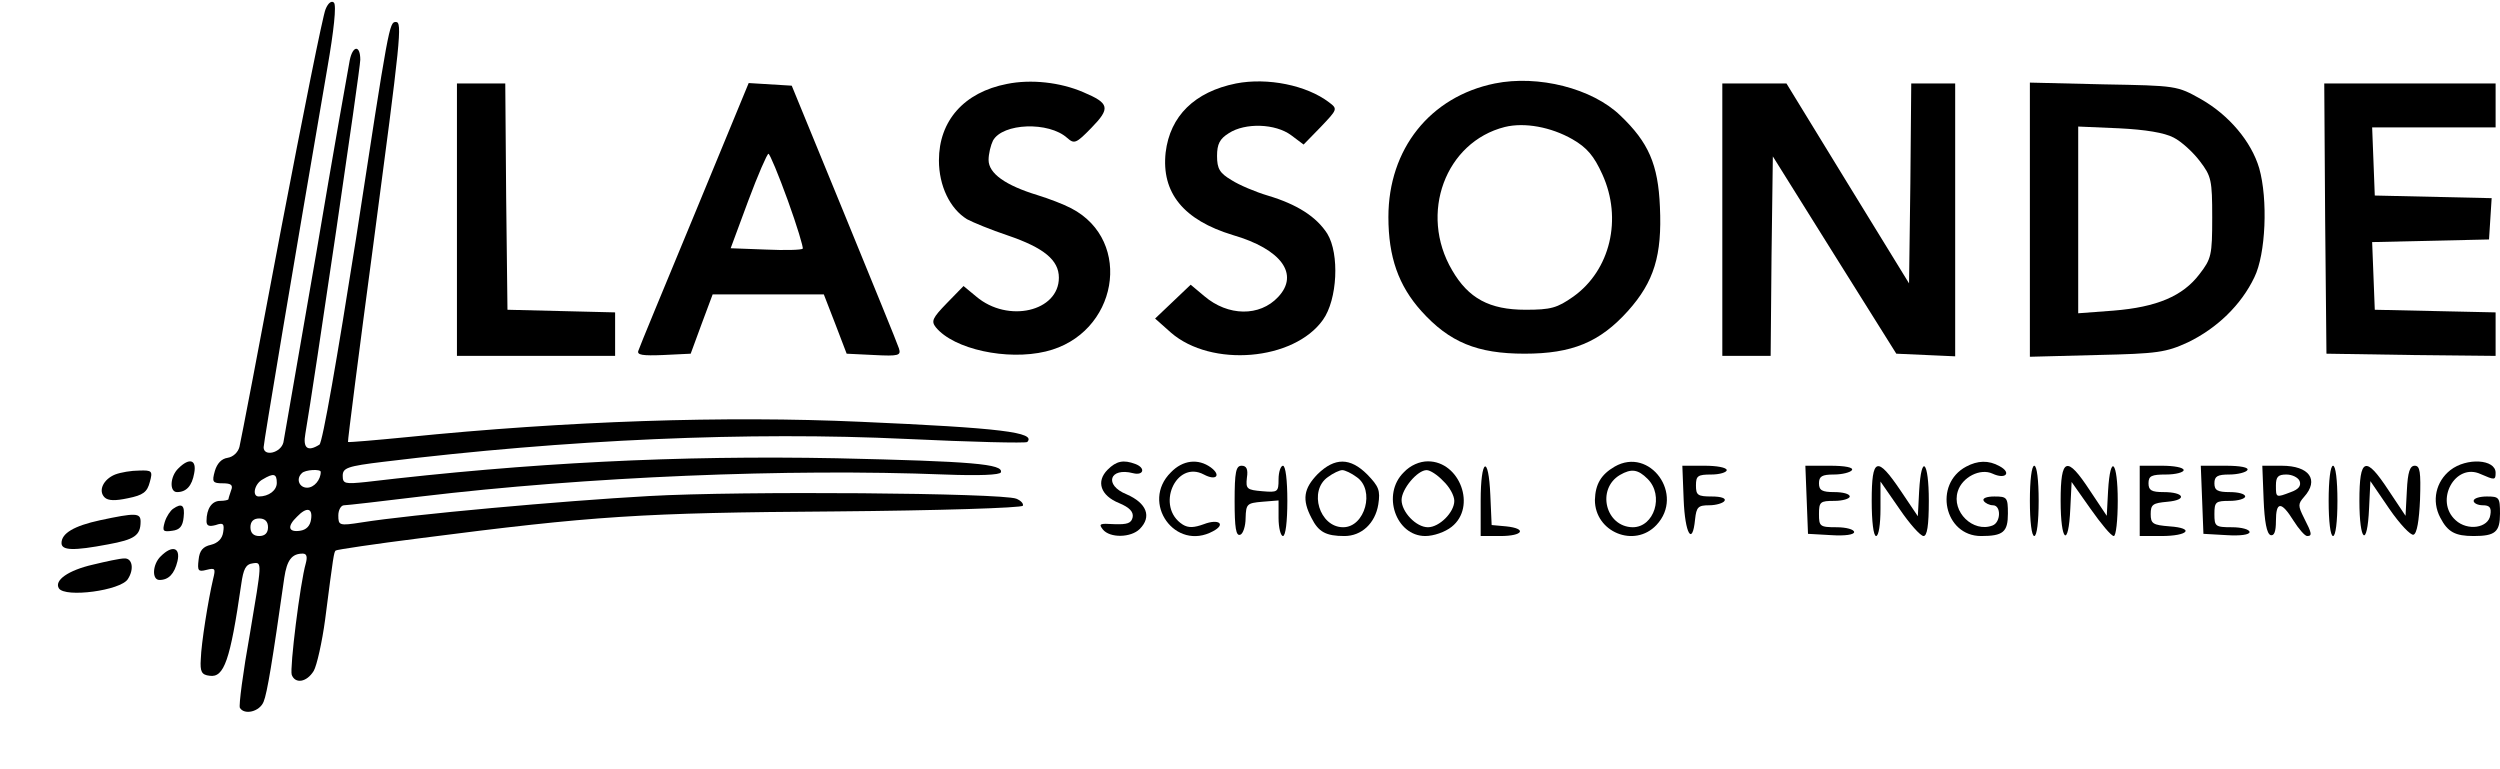 <?xml version="1.0" standalone="no"?>
<!DOCTYPE svg PUBLIC "-//W3C//DTD SVG 20010904//EN"
 "http://www.w3.org/TR/2001/REC-SVG-20010904/DTD/svg10.dtd">
<svg version="1.0" xmlns="http://www.w3.org/2000/svg"
 width="569pt" height="175pt" viewBox="0 0 569 175"
 preserveAspectRatio="xMidYMid meet">

<g transform="translate(0,175) scale(0.1,-0.1)"
fill="#000000" stroke="none">
<path d="M741 1729 c-6 -13 -51 -238 -101 -499 -49 -261 -92 -485 -95 -497 -3
-12 -14 -23 -27 -25 -14 -2 -24 -13 -29 -30 -7 -25 -5 -28 18 -28 19 0 24 -4
19 -16 -3 -9 -6 -18 -6 -20 0 -2 -9 -4 -19 -4 -19 0 -31 -18 -31 -46 0 -11 6
-13 21 -9 17 6 20 3 17 -16 -2 -15 -12 -25 -28 -29 -18 -4 -26 -13 -28 -34 -3
-25 -1 -28 18 -23 20 5 21 3 15 -21 -11 -47 -27 -146 -28 -182 -2 -29 2 -36
20 -38 33 -5 47 35 72 208 5 35 10 46 27 48 21 3 20 2 -7 -159 -16 -89 -26
-166 -23 -170 10 -17 45 -9 54 14 8 19 20 92 47 282 6 40 17 55 42 55 9 0 11
-7 7 -22 -13 -45 -37 -240 -32 -254 8 -21 34 -17 50 9 7 12 19 65 26 117 19
148 20 153 24 157 2 2 89 15 192 28 396 51 502 58 944 61 235 2 426 8 428 13
2 5 -5 12 -15 16 -34 13 -625 18 -836 6 -198 -11 -541 -42 -654 -60 -51 -8
-53 -7 -53 16 0 12 6 23 13 23 6 0 85 9 175 20 377 45 836 64 1192 50 79 -3
126 -1 128 5 6 19 -65 25 -373 32 -361 7 -700 -10 -1072 -54 -48 -5 -53 -4
-53 14 0 18 10 22 93 32 418 51 832 69 1190 52 148 -7 271 -10 275 -7 21 22
-60 32 -379 46 -308 14 -668 2 -1034 -35 -71 -7 -131 -12 -133 -11 -1 2 25
205 58 452 62 468 66 504 51 504 -15 0 -16 -6 -91 -495 -42 -267 -76 -463 -83
-467 -27 -17 -38 -8 -32 25 20 116 125 830 125 851 0 34 -17 33 -24 -1 -3 -16
-38 -212 -76 -438 -39 -226 -73 -420 -75 -432 -6 -24 -45 -33 -45 -11 0 10 67
409 145 863 15 86 21 143 15 149 -5 5 -13 0 -19 -15z m-11 -1053 c0 -18 -15
-36 -31 -36 -18 0 -26 20 -12 33 7 8 43 10 43 3z m-100 -25 c0 -17 -18 -31
-41 -31 -16 0 -10 29 9 39 25 15 32 13 32 -8z m78 -83 c-2 -15 -11 -24 -25
-26 -27 -4 -30 10 -7 32 22 23 36 20 32 -6z m-98 -18 c0 -13 -7 -20 -20 -20
-13 0 -20 7 -20 20 0 13 7 20 20 20 13 0 20 -7 20 -20z"/>
<path d="M2292 1559 c-98 -19 -155 -84 -155 -174 0 -58 25 -110 64 -134 13 -7
54 -24 93 -37 82 -28 116 -56 116 -96 0 -77 -116 -104 -188 -43 l-29 24 -38
-39 c-33 -34 -36 -41 -25 -55 41 -50 162 -76 250 -55 164 39 201 252 58 326
-17 9 -51 22 -77 30 -72 22 -111 49 -111 80 0 14 5 34 10 44 22 40 127 44 169
6 16 -14 20 -13 55 23 44 45 41 56 -18 81 -53 23 -120 30 -174 19z"/>
<path d="M2813 1560 c-94 -19 -150 -74 -160 -157 -10 -92 41 -154 153 -188
110 -32 152 -89 103 -141 -42 -45 -114 -44 -168 2 l-31 26 -41 -39 -40 -38 36
-32 c92 -80 280 -64 346 29 33 46 38 150 10 196 -25 39 -69 67 -136 87 -27 8
-65 24 -82 35 -27 16 -33 26 -33 55 0 27 6 39 27 52 37 24 106 22 142 -5 l28
-21 39 40 c38 40 39 41 19 56 -51 39 -140 57 -212 43z"/>
<path d="M3402 1560 c-147 -30 -242 -149 -242 -304 0 -91 23 -156 75 -214 64
-71 127 -97 235 -97 108 0 171 26 235 97 60 67 78 127 73 237 -4 97 -26 147
-90 208 -64 62 -187 93 -286 73z m177 -127 c33 -19 49 -38 68 -80 46 -101 18
-218 -66 -278 -37 -26 -51 -30 -109 -30 -82 0 -130 26 -167 90 -76 129 -15
292 120 326 45 11 105 0 154 -28z"/>
<path d="M1040 1250 l0 -310 180 0 180 0 0 50 0 49 -122 3 -123 3 -3 258 -2
257 -55 0 -55 0 0 -310z"/>
<path d="M1581 1263 c-68 -164 -126 -304 -128 -311 -4 -10 9 -12 57 -10 l62 3
25 68 25 67 127 0 126 0 26 -67 26 -68 62 -3 c57 -3 62 -1 57 15 -3 10 -60
149 -125 308 l-119 290 -49 3 -49 3 -123 -298z m212 31 c21 -58 36 -108 34
-110 -3 -3 -40 -4 -84 -2 l-80 3 40 108 c22 59 43 107 46 107 3 0 23 -48 44
-106z"/>
<path d="M3920 1250 l0 -310 55 0 55 0 2 227 3 227 140 -224 141 -225 67 -3
67 -3 0 311 0 310 -50 0 -50 0 -2 -227 -3 -228 -140 228 -139 227 -73 0 -73 0
0 -310z"/>
<path d="M4620 1250 l0 -312 153 4 c138 3 157 6 207 29 66 32 121 85 151 148
26 53 31 177 11 248 -18 61 -69 121 -132 157 -55 31 -56 31 -222 34 l-168 4 0
-312z m327 187 c18 -9 45 -34 60 -54 26 -34 28 -43 28 -128 0 -86 -2 -94 -29
-129 -38 -50 -97 -75 -196 -83 l-80 -6 0 213 0 212 93 -4 c60 -3 103 -10 124
-21z"/>
<path d="M5292 1253 l3 -308 193 -3 192 -2 0 50 0 49 -137 3 -138 3 -3 77 -3
77 133 3 133 3 3 47 3 47 -133 3 -133 3 -3 78 -3 77 141 0 140 0 0 50 0 50
-195 0 -195 0 2 -307z"/>
<path d="M406 684 c-19 -18 -21 -54 -3 -54 21 0 34 14 39 43 6 31 -11 36 -36
11z"/>
<path d="M2521 681 c-27 -27 -16 -59 26 -76 24 -10 33 -20 31 -32 -3 -14 -12
-17 -42 -16 -33 2 -36 1 -26 -12 16 -20 64 -19 84 1 28 28 16 59 -30 79 -52
21 -39 62 15 48 24 -6 29 12 5 21 -27 10 -43 7 -63 -13z"/>
<path d="M2665 675 c-70 -69 10 -181 96 -134 30 16 13 29 -21 16 -22 -8 -35
-9 -48 -1 -63 40 -16 148 48 114 28 -15 40 -2 16 16 -29 21 -64 17 -91 -11z"/>
<path d="M2999 671 c-32 -33 -36 -58 -14 -100 16 -32 33 -41 75 -41 39 0 70
29 77 72 5 32 1 41 -25 68 -39 39 -74 39 -113 1z m89 -7 c42 -29 19 -114 -31
-114 -54 0 -79 83 -35 114 12 9 27 16 33 16 6 0 21 -7 33 -16z"/>
<path d="M3195 675 c-51 -50 -18 -145 49 -145 19 0 45 9 60 21 57 45 19 149
-54 149 -19 0 -40 -9 -55 -25z m90 -20 c14 -13 25 -33 25 -45 0 -26 -34 -60
-60 -60 -27 0 -60 35 -60 62 0 25 36 68 57 68 8 0 25 -11 38 -25z"/>
<path d="M3675 688 c-31 -18 -44 -40 -45 -76 0 -73 90 -110 140 -57 65 69 -15
179 -95 133z m75 -28 c38 -38 15 -110 -34 -110 -62 1 -83 87 -29 119 26 15 41
13 63 -9z"/>
<path d="M4475 688 c-75 -40 -50 -158 34 -158 50 0 61 9 61 51 0 37 -2 39 -31
39 -17 0 -28 -4 -24 -10 3 -5 13 -10 21 -10 19 0 18 -39 -1 -46 -44 -17 -94
31 -79 78 10 32 51 53 79 40 30 -14 44 2 16 17 -25 14 -50 13 -76 -1z"/>
<path d="M5577 680 c-33 -26 -43 -70 -23 -108 17 -33 34 -42 76 -42 49 0 60 9
60 51 0 37 -2 39 -30 39 -16 0 -30 -4 -30 -10 0 -5 9 -10 21 -10 15 0 20 -5
17 -22 -4 -30 -52 -37 -79 -12 -49 44 -1 132 57 105 32 -14 34 -14 34 3 0 31
-66 35 -103 6z"/>
<path d="M2810 609 c0 -60 3 -80 13 -76 6 2 12 19 12 38 1 32 3 34 38 37 l37
3 0 -40 c0 -23 5 -41 10 -41 6 0 10 33 10 80 0 47 -4 80 -10 80 -5 0 -10 -14
-10 -31 0 -29 -2 -30 -37 -27 -35 3 -38 5 -35 31 3 19 -1 27 -12 27 -13 0 -16
-14 -16 -81z"/>
<path d="M3370 610 l0 -80 45 0 c52 0 61 17 13 22 l-33 3 -3 68 c-4 94 -22 84
-22 -13z"/>
<path d="M3832 613 c3 -78 20 -107 26 -45 3 28 7 32 32 32 16 0 32 5 35 10 4
6 -8 10 -29 10 -32 0 -36 3 -36 25 0 22 4 25 35 25 19 0 35 5 35 10 0 6 -23
10 -50 10 l-51 0 3 -77z"/>
<path d="M4112 613 l3 -78 53 -3 c31 -2 52 1 52 7 0 6 -18 11 -40 11 -38 0
-40 2 -40 30 0 28 3 30 35 30 19 0 35 5 35 10 0 6 -16 10 -35 10 -28 0 -35 4
-35 20 0 16 7 20 34 20 19 0 38 5 41 10 4 6 -15 10 -50 10 l-56 0 3 -77z"/>
<path d="M4260 610 c0 -47 4 -80 10 -80 6 0 10 27 10 62 l0 62 43 -62 c23 -34
48 -62 55 -62 8 0 12 23 12 80 0 91 -17 109 -22 23 l-3 -58 -39 58 c-54 80
-66 76 -66 -23z"/>
<path d="M4620 610 c0 -47 4 -80 10 -80 6 0 10 33 10 80 0 47 -4 80 -10 80 -6
0 -10 -33 -10 -80z"/>
<path d="M4690 610 c0 -94 18 -108 22 -18 l3 61 43 -61 c24 -34 47 -62 53 -62
5 0 9 36 9 80 0 91 -17 109 -22 23 l-3 -57 -38 57 c-53 81 -67 76 -67 -23z"/>
<path d="M4870 610 l0 -80 49 0 c62 0 77 18 19 22 -38 3 -43 6 -43 28 0 22 5
25 38 28 46 4 39 22 -9 22 -27 0 -34 4 -34 20 0 17 7 20 40 20 22 0 40 5 40
10 0 6 -22 10 -50 10 l-50 0 0 -80z"/>
<path d="M5012 613 l3 -78 53 -3 c31 -2 52 1 52 7 0 6 -18 11 -40 11 -38 0
-40 2 -40 30 0 28 3 30 35 30 19 0 35 5 35 10 0 6 -16 10 -35 10 -28 0 -35 4
-35 20 0 16 7 20 34 20 19 0 38 5 41 10 4 6 -15 10 -50 10 l-56 0 3 -77z"/>
<path d="M5152 613 c2 -50 7 -78 16 -81 8 -2 12 8 12 32 0 45 12 46 40 1 12
-19 26 -35 31 -35 12 0 11 6 -7 41 -14 28 -14 32 0 48 35 39 12 71 -51 71
l-44 0 3 -77z m82 42 c4 -11 -3 -19 -20 -25 -34 -13 -34 -13 -34 15 0 20 5 25
24 25 13 0 27 -7 30 -15z"/>
<path d="M5300 610 c0 -47 4 -80 10 -80 6 0 10 33 10 80 0 47 -4 80 -10 80 -6
0 -10 -33 -10 -80z"/>
<path d="M5370 610 c0 -94 18 -108 22 -17 l3 62 43 -63 c24 -35 49 -61 55 -59
8 2 13 33 15 80 2 63 0 77 -12 77 -11 0 -16 -14 -18 -57 l-3 -57 -38 57 c-53
81 -67 76 -67 -23z"/>
<path d="M262 670 c-27 -11 -39 -37 -24 -52 8 -8 25 -8 53 -2 35 7 44 14 50
37 7 25 5 27 -24 26 -18 0 -42 -4 -55 -9z"/>
<path d="M394 592 c-6 -4 -15 -17 -19 -30 -6 -21 -4 -23 17 -20 17 2 24 10 26
31 3 27 -4 33 -24 19z"/>
<path d="M228 566 c-60 -13 -88 -30 -88 -52 0 -17 27 -18 106 -3 60 11 74 20
74 52 0 20 -12 20 -92 3z"/>
<path d="M366 484 c-19 -18 -21 -54 -3 -54 21 0 34 14 41 43 7 31 -12 37 -38
11z"/>
<path d="M212 465 c-57 -13 -89 -36 -78 -54 14 -22 141 -5 157 21 15 23 10 48
-8 47 -10 0 -42 -7 -71 -14z"/>
</g>
</svg>

